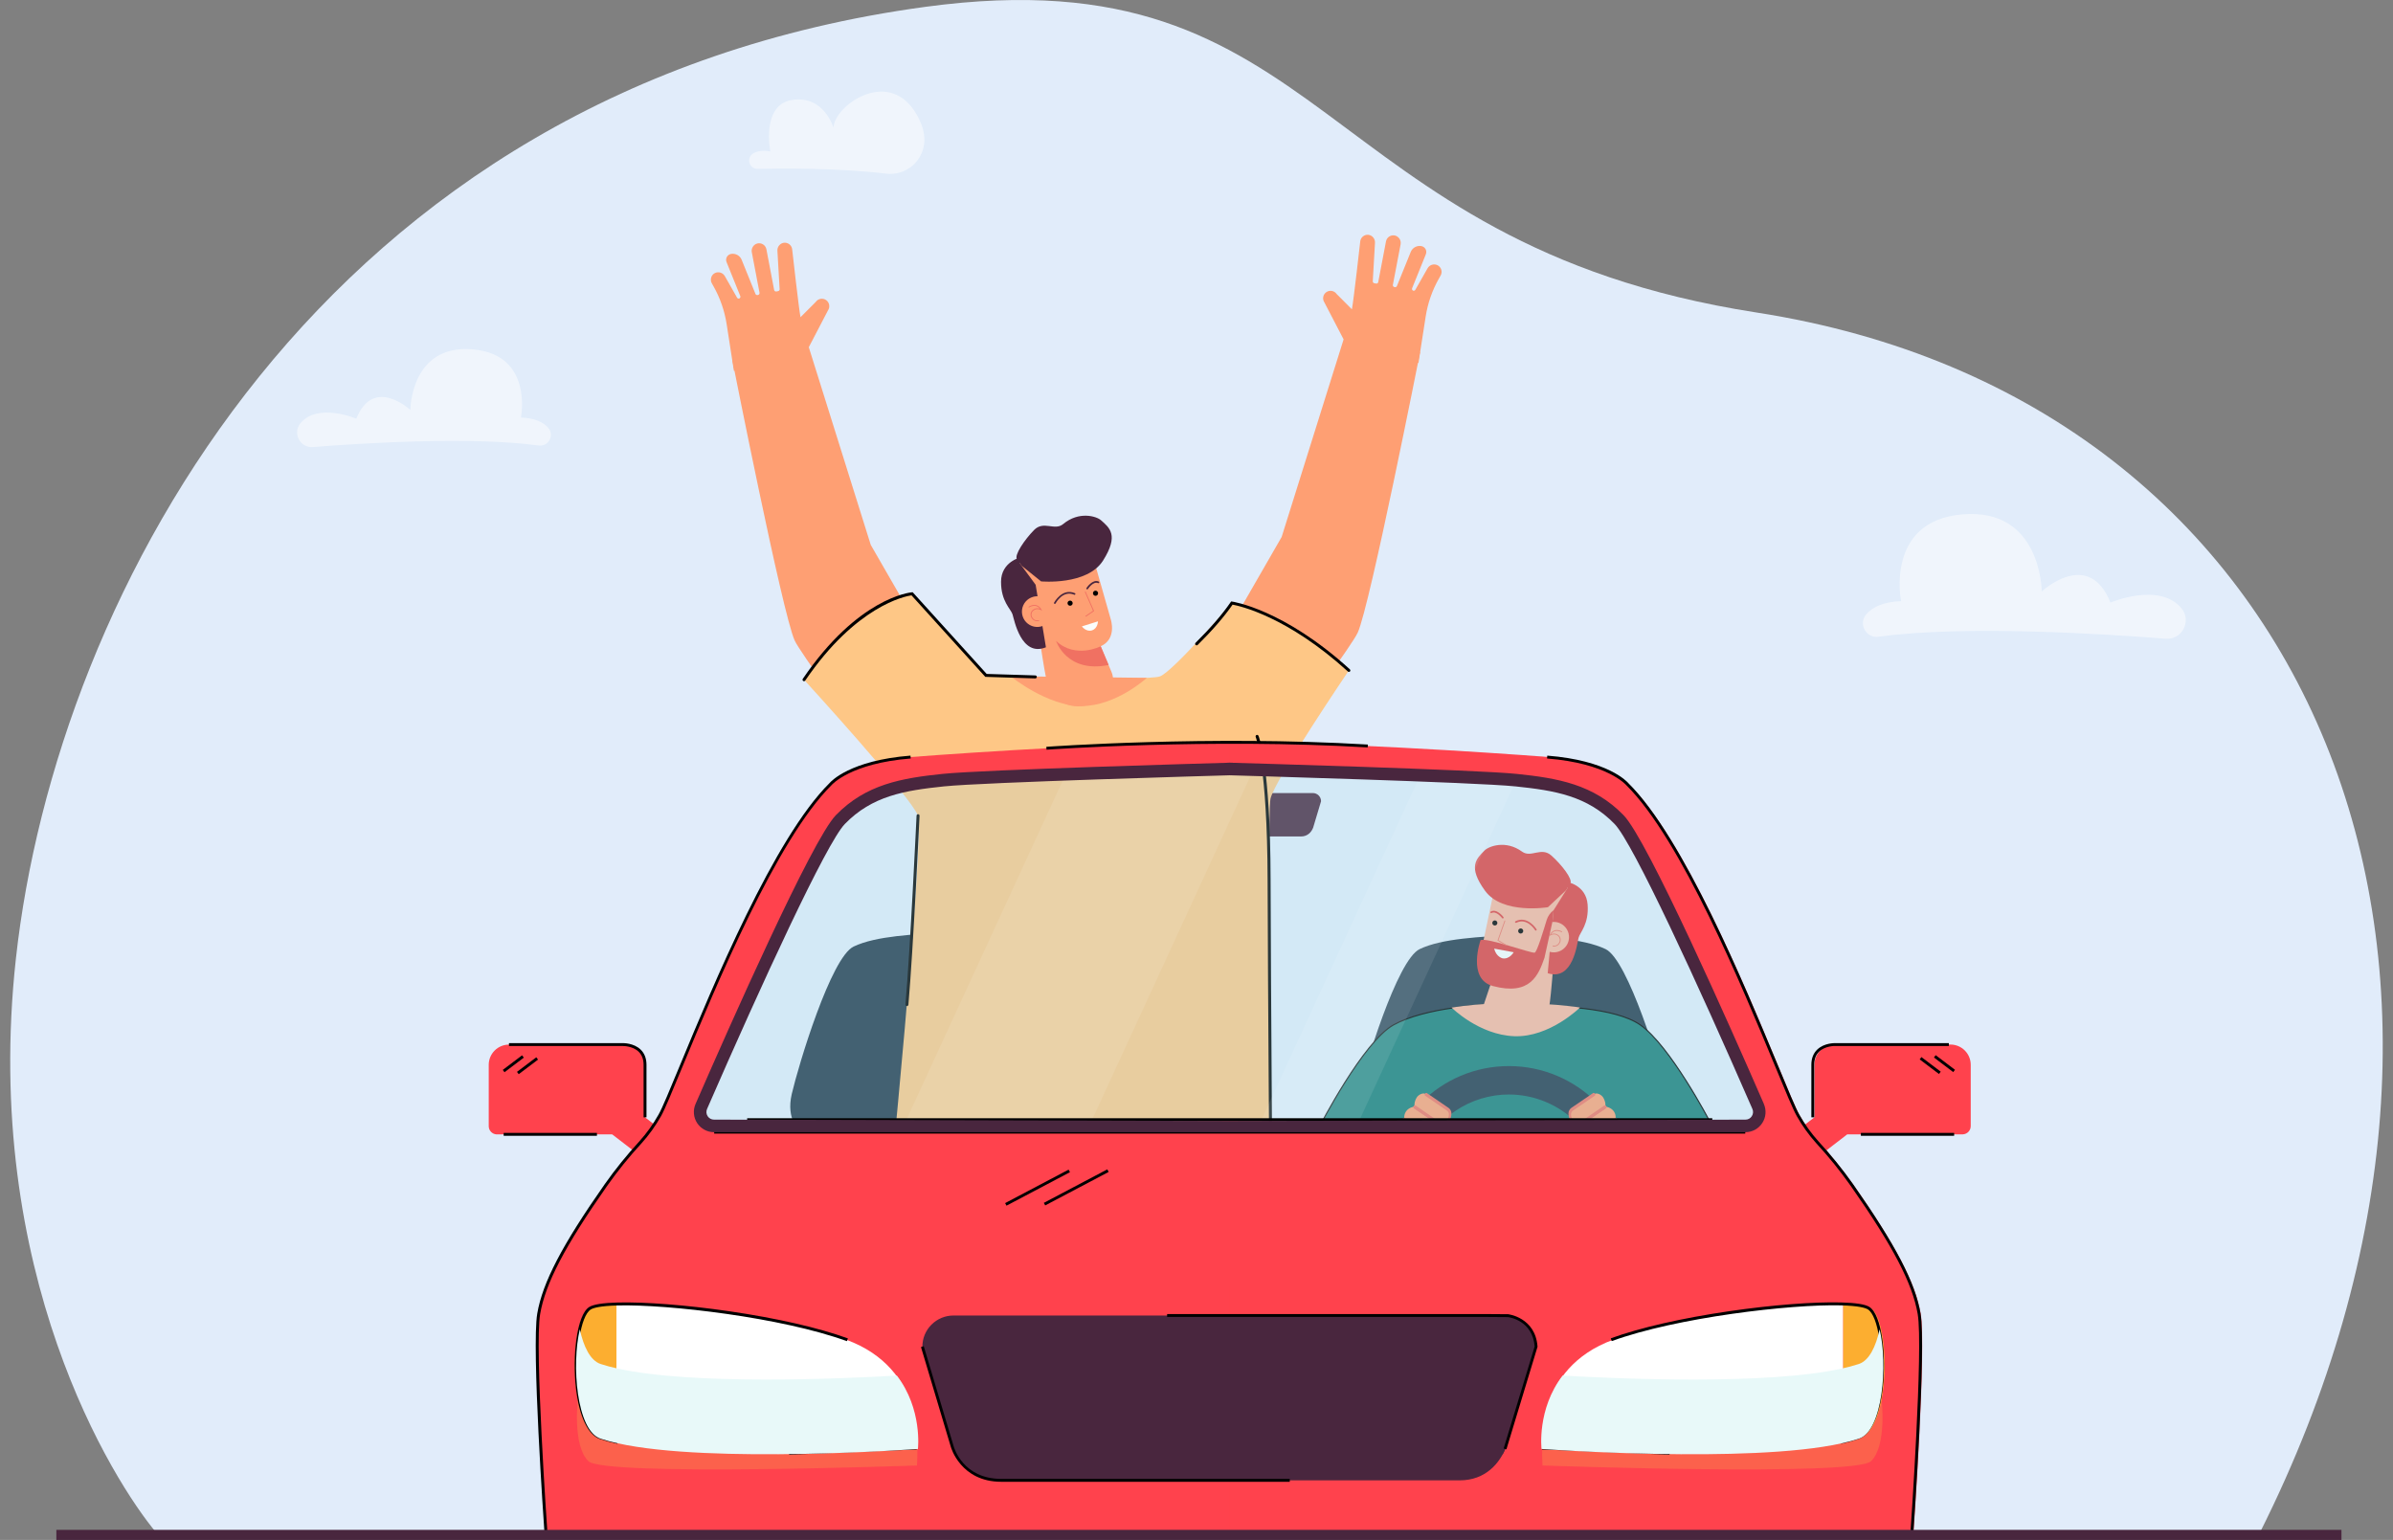 <svg width="202" height="130" viewBox="0 0 202 130" fill="none" xmlns="http://www.w3.org/2000/svg">
<rect x="0" y="0" width="202" height="130" fill="#808080" stroke="none"/>
<path d="M13.189 129.383H190.765C214.724 81.655 195.774 33.751 148.27 26.382C110.707 20.555 112.318 -4.058 78.11 0.578C27.118 7.489 4.735 50.132 1.343 80.914C-1.573 107.438 9.591 125.093 13.189 129.383Z" fill="#E1ECFA"/>
<path d="M110.821 66.949H105.416V64.392H105.004V66.949H99.599C99.508 66.949 99.418 66.967 99.334 67.002C99.25 67.037 99.174 67.088 99.11 67.152C99.045 67.216 98.995 67.292 98.96 67.376C98.925 67.46 98.907 67.55 98.907 67.641L99.574 69.875C99.714 70.234 100.033 70.616 100.605 70.616H109.815C110.388 70.616 110.706 70.234 110.845 69.875L111.514 67.641C111.513 67.457 111.44 67.281 111.311 67.152C111.181 67.022 111.005 66.949 110.821 66.949Z" fill="#49263E"/>
<path d="M139.82 95.904H115.549C115.258 95.701 114.111 94.746 114.616 92.565C115.197 90.076 117.931 81.036 119.837 80.123C121.743 79.21 125.002 79.093 127.684 78.927C130.363 79.093 133.623 79.21 135.53 80.123C137.437 81.035 140.17 90.076 140.751 92.565C141.259 94.746 140.111 95.701 139.82 95.904Z" fill="#223749"/>
<path d="M67.767 95.688H92.038C92.329 95.486 93.475 94.531 92.97 92.35C92.39 89.862 89.655 80.821 87.749 79.908C85.844 78.995 82.584 78.879 79.903 78.713C77.224 78.879 73.964 78.996 72.057 79.908C70.149 80.82 67.416 89.862 66.836 92.35C66.328 94.534 67.475 95.489 67.767 95.688Z" fill="#223749"/>
<path d="M111.335 95.204C111.335 95.204 115.036 87.96 117.632 86.522C120.229 85.085 125.311 84.698 127.41 84.812C129.509 84.925 135.918 84.757 138.459 86.522C141 88.288 144.314 94.651 144.314 94.651C144.314 94.651 132.661 102.89 130.725 102.337C128.789 101.784 111.335 95.204 111.335 95.204Z" fill="#187C77"/>
<path d="M111.376 95.222L111.293 95.18C111.33 95.107 115.03 87.907 117.61 86.479C120.216 85.036 125.281 84.647 127.412 84.759C127.743 84.776 128.185 84.787 128.696 84.799C131.365 84.863 136.334 84.983 138.484 86.481C141.006 88.237 144.322 94.562 144.355 94.626L144.272 94.67C144.239 94.606 140.932 88.3 138.432 86.558C136.303 85.075 131.352 84.956 128.693 84.893C128.181 84.88 127.739 84.869 127.407 84.852C125.284 84.74 120.244 85.127 117.654 86.563C115.1 87.977 111.413 95.153 111.376 95.222Z" fill="black"/>
<path d="M132.44 74.926L126.106 75.21L125.058 80.207C125.058 80.207 124.633 81.882 126.056 82.402L125.256 84.789C124.978 85.606 125.36 86.321 126.106 86.744C126.524 86.981 126.976 87.152 127.446 87.251C129.123 87.603 130.297 86.528 130.57 85.924C130.842 85.32 131.059 82.205 131.059 82.205L131.422 80.728L132.44 74.926Z" fill="#F9B59D"/>
<path d="M127.983 77.906C128.893 77.439 129.557 78.485 129.585 78.528C129.59 78.536 129.597 78.543 129.605 78.549C129.613 78.554 129.622 78.558 129.631 78.56C129.649 78.564 129.668 78.56 129.683 78.55C129.699 78.54 129.711 78.524 129.715 78.506C129.719 78.487 129.716 78.468 129.706 78.452C129.699 78.439 128.945 77.247 127.92 77.775C127.905 77.785 127.893 77.8 127.889 77.817C127.884 77.834 127.886 77.853 127.894 77.869C127.902 77.885 127.916 77.897 127.933 77.904C127.95 77.91 127.968 77.91 127.985 77.903L127.983 77.906Z" fill="#E23E3D"/>
<path d="M125.912 77.077C126.301 76.861 126.792 77.501 126.797 77.508C126.803 77.515 126.81 77.521 126.818 77.526C126.826 77.531 126.835 77.534 126.844 77.535C126.853 77.536 126.863 77.536 126.872 77.533C126.881 77.531 126.889 77.526 126.897 77.521C126.904 77.515 126.91 77.508 126.915 77.5C126.92 77.492 126.923 77.483 126.924 77.474C126.926 77.464 126.925 77.455 126.923 77.446C126.92 77.437 126.916 77.428 126.911 77.421C126.888 77.389 126.342 76.676 125.844 76.954C125.827 76.963 125.815 76.978 125.809 76.997C125.804 77.015 125.806 77.034 125.815 77.051C125.824 77.068 125.839 77.08 125.858 77.086C125.876 77.091 125.896 77.089 125.912 77.08V77.077Z" fill="#E23E3D"/>
<path d="M128.577 78.638C128.585 78.596 128.581 78.553 128.565 78.514C128.549 78.475 128.522 78.442 128.487 78.418C128.452 78.394 128.411 78.382 128.369 78.382C128.326 78.381 128.285 78.394 128.25 78.417C128.215 78.44 128.187 78.473 128.171 78.512C128.154 78.551 128.15 78.594 128.158 78.635C128.165 78.677 128.185 78.715 128.215 78.745C128.245 78.775 128.282 78.796 128.324 78.805C128.351 78.811 128.38 78.811 128.407 78.805C128.435 78.8 128.462 78.789 128.485 78.774C128.509 78.758 128.529 78.738 128.545 78.715C128.56 78.692 128.571 78.665 128.577 78.638V78.638Z" fill="black"/>
<path d="M126.393 77.959C126.401 77.917 126.397 77.874 126.381 77.835C126.365 77.796 126.338 77.763 126.303 77.739C126.268 77.716 126.227 77.703 126.185 77.703C126.143 77.703 126.101 77.715 126.066 77.738C126.031 77.761 126.003 77.794 125.987 77.833C125.97 77.872 125.966 77.915 125.974 77.956C125.981 77.998 126.001 78.036 126.031 78.066C126.06 78.096 126.098 78.117 126.139 78.126C126.167 78.132 126.195 78.132 126.223 78.127C126.251 78.121 126.277 78.111 126.301 78.095C126.324 78.079 126.345 78.059 126.361 78.036C126.376 78.013 126.387 77.986 126.393 77.959V77.959Z" fill="black"/>
<path d="M130.667 76.586L132.187 75.164C132.187 75.164 132.349 74.931 132.56 74.573C132.771 74.215 131.82 72.997 130.96 72.228C130.1 71.459 129.245 72.448 128.484 71.896C127.092 70.885 125.665 71.447 125.317 71.797C124.612 72.507 123.888 73.179 125.36 75.203C126.832 77.227 130.667 76.586 130.667 76.586Z" fill="#E23E3D"/>
<path d="M130.646 82.158C132.788 82.853 133.132 79.644 133.247 79.18C133.362 78.717 134.138 78.025 134.016 76.367C133.894 74.708 132.264 74.447 132.264 74.447L132.342 74.934L131.145 76.84L130.646 82.158Z" fill="#E23E3D"/>
<path d="M132.42 79.369C132.471 79.12 132.447 78.862 132.351 78.627C132.255 78.391 132.091 78.19 131.881 78.048C131.671 77.905 131.423 77.828 131.17 77.827C130.916 77.825 130.667 77.898 130.455 78.038C130.243 78.178 130.077 78.377 129.978 78.611C129.879 78.845 129.851 79.103 129.898 79.352C129.946 79.602 130.066 79.832 130.243 80.013C130.421 80.195 130.648 80.319 130.897 80.371C131.062 80.406 131.233 80.407 131.4 80.375C131.566 80.344 131.724 80.279 131.866 80.186C132.007 80.093 132.129 79.973 132.224 79.833C132.319 79.693 132.386 79.535 132.42 79.369V79.369Z" fill="#F9B59D"/>
<path d="M131.246 78.614C131.523 78.529 131.809 78.692 131.812 78.692C131.816 78.694 131.82 78.696 131.825 78.696C131.83 78.697 131.835 78.697 131.839 78.695C131.844 78.694 131.848 78.692 131.852 78.689C131.855 78.686 131.858 78.683 131.861 78.679C131.865 78.671 131.867 78.661 131.864 78.652C131.862 78.642 131.856 78.635 131.848 78.63C131.835 78.622 131.533 78.448 131.227 78.542C131.133 78.574 131.048 78.626 130.976 78.694C130.904 78.761 130.847 78.844 130.809 78.935L130.753 79.052L130.86 78.981C130.876 78.971 131.236 78.742 131.543 79.036C131.611 79.106 131.654 79.196 131.666 79.293C131.677 79.39 131.657 79.488 131.607 79.571C131.563 79.663 131.491 79.737 131.401 79.783C131.311 79.829 131.208 79.844 131.109 79.826H131.101C131.096 79.825 131.092 79.825 131.087 79.826C131.082 79.827 131.078 79.829 131.074 79.832C131.066 79.837 131.06 79.845 131.058 79.854C131.056 79.864 131.058 79.874 131.063 79.882C131.069 79.89 131.077 79.895 131.086 79.897H131.093C131.208 79.918 131.326 79.9 131.43 79.847C131.534 79.795 131.618 79.71 131.67 79.605C131.728 79.507 131.752 79.393 131.738 79.28C131.724 79.168 131.673 79.063 131.592 78.983C131.505 78.899 131.396 78.844 131.277 78.823C131.159 78.802 131.037 78.818 130.927 78.868C130.999 78.747 131.113 78.657 131.246 78.614V78.614Z" fill="#F07162"/>
<path d="M130.375 80.852L131.057 77.76L131.144 76.839C130.864 77.049 130.658 77.343 130.556 77.678C130.334 78.406 129.751 80.375 129.546 80.424C129.26 80.495 125.545 79.141 124.979 79.363C124.979 79.363 123.814 82.651 126.018 83.241C129.175 84.084 129.87 82.313 130.375 80.852Z" fill="#E23E3D"/>
<path d="M127.043 77.712C127.038 77.71 127.033 77.71 127.029 77.71C127.024 77.71 127.019 77.711 127.015 77.713C127.011 77.715 127.007 77.718 127.004 77.722C127.001 77.725 126.998 77.729 126.997 77.734L126.407 79.403L127.106 79.814C127.11 79.816 127.113 79.818 127.117 79.819C127.125 79.82 127.134 79.819 127.141 79.814C127.149 79.81 127.154 79.804 127.157 79.796C127.16 79.788 127.16 79.779 127.158 79.771C127.155 79.763 127.15 79.756 127.143 79.752L126.491 79.371L127.061 77.758C127.065 77.749 127.065 77.74 127.061 77.731C127.058 77.723 127.051 77.716 127.043 77.712Z" fill="#F07162"/>
<path d="M122.529 85.058C122.529 85.058 124.835 87.366 127.824 87.477C130.814 87.589 133.376 85.051 133.376 85.051C133.376 85.051 128 84.212 122.529 85.058Z" fill="#F9B59D"/>
<path d="M126.126 80.084C126.152 80.084 127.772 80.388 127.772 80.388C127.772 80.388 127.429 81.01 126.827 80.901C126.827 80.901 126.299 80.782 126.126 80.084Z" fill="#FBFDFC"/>
<path d="M127.37 110.957C121.597 110.957 116.9 106.256 116.9 100.477C116.9 94.698 121.597 89.998 127.37 89.998C133.144 89.998 137.841 94.698 137.841 100.477C137.841 106.255 133.143 110.957 127.37 110.957ZM127.37 92.398C125.774 92.398 124.214 92.872 122.886 93.76C121.559 94.647 120.525 95.909 119.914 97.385C119.303 98.862 119.143 100.486 119.454 102.053C119.766 103.62 120.535 105.06 121.663 106.189C122.792 107.319 124.23 108.089 125.796 108.4C127.361 108.712 128.984 108.552 130.459 107.941C131.934 107.329 133.194 106.294 134.081 104.965C134.968 103.637 135.441 102.075 135.441 100.477C135.439 98.335 134.588 96.281 133.075 94.767C131.562 93.252 129.51 92.4 127.37 92.398V92.398Z" fill="#223749"/>
<path d="M120.526 95.861C120.759 96.012 121.106 95.901 121.318 95.59C121.551 95.25 121.531 94.827 121.283 94.663L119.392 93.419C119.392 93.419 118.9 93.475 118.669 93.852C118.439 94.23 118.566 94.571 118.627 94.611L120.526 95.861Z" fill="#FE9F73"/>
<path d="M119.827 97.153C120.053 97.308 120.403 97.207 120.619 96.899C120.852 96.562 120.843 96.137 120.599 95.966L118.535 94.531C118.535 94.531 118.224 94.551 117.991 94.925C117.758 95.299 117.753 95.71 117.813 95.752L119.827 97.153Z" fill="#FE9F73"/>
<path d="M119.118 98.345C119.327 98.496 119.653 98.404 119.856 98.119C120.079 97.808 120.072 97.409 119.847 97.247L117.945 95.88C117.945 95.88 117.659 95.895 117.437 96.24C117.215 96.586 117.204 96.971 117.264 97.011L119.118 98.345Z" fill="#FE9F73"/>
<path d="M120.594 95.747L118.556 94.394C118.511 94.364 118.443 94.394 118.401 94.454C118.384 94.476 118.375 94.503 118.374 94.531C118.373 94.558 118.381 94.586 118.396 94.609C118.401 94.614 118.406 94.619 118.412 94.623L120.452 95.977C120.729 96.159 121.141 96.017 121.389 95.653C121.519 95.47 121.586 95.25 121.582 95.025C121.583 94.933 121.563 94.843 121.522 94.76C121.482 94.678 121.422 94.607 121.349 94.552L119.477 93.324C119.464 93.317 119.449 93.314 119.434 93.314C119.419 93.314 119.404 93.317 119.39 93.322C119.376 93.328 119.363 93.336 119.352 93.347C119.341 93.357 119.333 93.37 119.327 93.383C119.307 93.408 119.298 93.438 119.3 93.469C119.302 93.5 119.315 93.529 119.337 93.551L121.209 94.779C121.26 94.816 121.301 94.865 121.329 94.921C121.357 94.978 121.371 95.04 121.37 95.103C121.372 95.256 121.326 95.407 121.238 95.532C121.072 95.778 120.789 95.873 120.594 95.747Z" fill="#F07162"/>
<path d="M121.453 94.833C121.676 94.989 122.018 94.891 122.235 94.593C122.483 94.252 122.472 93.816 122.223 93.645L120.335 92.36C120.125 92.217 119.745 92.415 119.604 92.628C119.362 92.999 119.371 93.415 119.431 93.456L121.453 94.833Z" fill="#FE9F73"/>
<path d="M121.527 94.726L119.507 93.337C119.493 93.33 119.478 93.326 119.462 93.325C119.447 93.324 119.431 93.327 119.417 93.332C119.402 93.338 119.389 93.346 119.378 93.356C119.367 93.367 119.358 93.38 119.351 93.394C119.335 93.416 119.325 93.443 119.324 93.471C119.323 93.499 119.33 93.526 119.345 93.55C119.35 93.555 119.355 93.56 119.361 93.564L121.381 94.953C121.656 95.14 122.067 95.003 122.318 94.642C122.449 94.459 122.519 94.239 122.517 94.014C122.52 93.922 122.5 93.831 122.461 93.748C122.421 93.665 122.362 93.592 122.289 93.537L120.439 92.275C120.395 92.244 120.327 92.27 120.288 92.333C120.269 92.357 120.26 92.387 120.261 92.418C120.263 92.449 120.276 92.478 120.298 92.5L122.15 93.761C122.2 93.799 122.241 93.849 122.268 93.906C122.295 93.962 122.308 94.025 122.305 94.088C122.306 94.242 122.259 94.391 122.169 94.516C122.001 94.764 121.717 94.856 121.527 94.726Z" fill="#F07162"/>
<path d="M119.928 97.026L117.99 95.626C117.947 95.595 117.879 95.619 117.84 95.68C117.823 95.703 117.813 95.729 117.812 95.757C117.811 95.785 117.818 95.812 117.833 95.836C117.836 95.841 117.841 95.845 117.846 95.849L119.788 97.248C120.063 97.439 120.446 97.318 120.698 96.96C120.83 96.777 120.9 96.558 120.9 96.333C120.903 96.241 120.884 96.149 120.845 96.065C120.806 95.982 120.747 95.909 120.675 95.852L118.61 94.418C118.566 94.387 118.498 94.413 118.46 94.474C118.44 94.499 118.43 94.529 118.432 94.56C118.433 94.591 118.446 94.621 118.468 94.642L120.532 96.077C120.582 96.115 120.622 96.165 120.65 96.222C120.677 96.28 120.689 96.343 120.687 96.406C120.687 96.56 120.639 96.71 120.549 96.835C120.372 97.081 120.118 97.159 119.928 97.026Z" fill="#F07162"/>
<path d="M119.259 98.167L117.404 96.833C117.36 96.802 117.292 96.826 117.248 96.888C117.232 96.91 117.222 96.937 117.221 96.965C117.22 96.993 117.227 97.02 117.241 97.044C117.246 97.048 117.25 97.052 117.255 97.056L119.111 98.39C119.365 98.573 119.754 98.453 119.995 98.115C120.12 97.944 120.189 97.738 120.191 97.526C120.195 97.439 120.178 97.352 120.142 97.272C120.106 97.193 120.052 97.123 119.984 97.069L118.081 95.701C118.038 95.669 117.969 95.694 117.926 95.755C117.906 95.779 117.896 95.81 117.897 95.841C117.898 95.872 117.911 95.902 117.933 95.924L119.835 97.292C119.881 97.328 119.917 97.374 119.941 97.427C119.965 97.48 119.976 97.538 119.973 97.596C119.971 97.736 119.925 97.872 119.842 97.985C119.69 98.213 119.429 98.291 119.259 98.167Z" fill="#F07162"/>
<path d="M134.392 95.861C134.159 96.012 133.812 95.901 133.6 95.59C133.367 95.25 133.387 94.827 133.635 94.663L135.526 93.419C135.526 93.419 136.018 93.475 136.249 93.852C136.479 94.23 136.352 94.571 136.291 94.611L134.392 95.861Z" fill="#FE9F73"/>
<path d="M135.091 97.153C134.865 97.308 134.515 97.207 134.299 96.899C134.062 96.562 134.075 96.137 134.319 95.966L136.383 94.531C136.383 94.531 136.694 94.551 136.927 94.925C137.16 95.299 137.165 95.71 137.105 95.752L135.091 97.153Z" fill="#FE9F73"/>
<path d="M135.797 98.345C135.588 98.496 135.263 98.404 135.059 98.119C134.836 97.808 134.843 97.409 135.069 97.247L136.97 95.88C136.97 95.88 137.256 95.895 137.478 96.24C137.701 96.586 137.711 96.971 137.652 97.011L135.797 98.345Z" fill="#FE9F73"/>
<path d="M134.322 95.747L136.36 94.394C136.406 94.364 136.473 94.394 136.516 94.454C136.532 94.476 136.542 94.503 136.543 94.531C136.543 94.558 136.536 94.586 136.521 94.609C136.516 94.614 136.51 94.619 136.504 94.623L134.465 95.977C134.188 96.159 133.775 96.017 133.527 95.653C133.398 95.47 133.33 95.25 133.335 95.025C133.333 94.933 133.353 94.843 133.394 94.76C133.435 94.678 133.494 94.607 133.568 94.552L135.439 93.324C135.453 93.317 135.468 93.314 135.483 93.314C135.498 93.314 135.513 93.317 135.527 93.322C135.541 93.328 135.554 93.336 135.565 93.347C135.575 93.357 135.584 93.37 135.59 93.383C135.609 93.408 135.619 93.438 135.617 93.469C135.615 93.5 135.601 93.529 135.579 93.551L133.707 94.779C133.656 94.816 133.615 94.865 133.587 94.921C133.559 94.978 133.545 95.04 133.547 95.103C133.544 95.256 133.59 95.407 133.679 95.532C133.846 95.778 134.129 95.873 134.322 95.747Z" fill="#F07162"/>
<path d="M133.465 94.833C133.242 94.989 132.9 94.891 132.683 94.593C132.435 94.252 132.45 93.816 132.695 93.645L134.583 92.36C134.793 92.217 135.173 92.415 135.314 92.628C135.556 92.999 135.547 93.415 135.487 93.456L133.465 94.833Z" fill="#FE9F73"/>
<path d="M133.391 94.726L135.411 93.337C135.425 93.33 135.44 93.326 135.456 93.325C135.471 93.324 135.487 93.327 135.501 93.332C135.516 93.338 135.529 93.346 135.54 93.356C135.551 93.367 135.56 93.38 135.566 93.394C135.583 93.416 135.593 93.443 135.594 93.471C135.595 93.499 135.588 93.526 135.573 93.55C135.568 93.555 135.563 93.56 135.557 93.564L133.537 94.953C133.262 95.14 132.851 95.003 132.6 94.642C132.468 94.459 132.399 94.239 132.401 94.014C132.398 93.922 132.418 93.831 132.457 93.748C132.497 93.665 132.556 93.592 132.629 93.537L134.481 92.275C134.525 92.245 134.593 92.271 134.632 92.334C134.651 92.358 134.661 92.388 134.659 92.419C134.657 92.45 134.644 92.479 134.623 92.501L132.77 93.762C132.72 93.8 132.68 93.849 132.653 93.906C132.625 93.963 132.613 94.026 132.615 94.089C132.614 94.242 132.662 94.392 132.751 94.517C132.917 94.764 133.201 94.855 133.391 94.726Z" fill="#F07162"/>
<path d="M134.99 97.026L136.928 95.626C136.971 95.595 137.039 95.619 137.078 95.68C137.095 95.703 137.105 95.729 137.106 95.757C137.107 95.785 137.1 95.812 137.085 95.836C137.081 95.841 137.077 95.845 137.072 95.849L135.134 97.248C134.859 97.439 134.476 97.318 134.224 96.96C134.092 96.777 134.021 96.558 134.022 96.333C134.019 96.241 134.038 96.149 134.077 96.065C134.116 95.982 134.174 95.909 134.247 95.852L136.312 94.418C136.356 94.387 136.423 94.413 136.462 94.474C136.482 94.499 136.492 94.529 136.49 94.56C136.489 94.591 136.476 94.621 136.454 94.642L134.39 96.077C134.34 96.115 134.299 96.165 134.272 96.222C134.245 96.28 134.232 96.343 134.235 96.406C134.235 96.56 134.283 96.71 134.373 96.835C134.546 97.081 134.8 97.159 134.99 97.026Z" fill="#F07162"/>
<path d="M135.659 98.167L137.514 96.833C137.558 96.802 137.626 96.826 137.67 96.888C137.686 96.91 137.696 96.937 137.697 96.965C137.698 96.993 137.691 97.02 137.677 97.044C137.672 97.048 137.668 97.052 137.663 97.056L135.807 98.39C135.553 98.573 135.164 98.453 134.923 98.115C134.798 97.944 134.729 97.738 134.727 97.526C134.723 97.439 134.74 97.352 134.776 97.272C134.812 97.193 134.866 97.123 134.934 97.069L136.837 95.701C136.88 95.669 136.949 95.694 136.992 95.755C137.012 95.779 137.022 95.81 137.021 95.841C137.019 95.872 137.007 95.902 136.985 95.924L135.083 97.292C135.037 97.328 135.001 97.374 134.977 97.427C134.953 97.48 134.942 97.538 134.945 97.596C134.947 97.736 134.993 97.872 135.076 97.985C135.228 98.213 135.487 98.291 135.659 98.167Z" fill="#F07162"/>
<path d="M109.47 60.773C109.47 60.773 114.152 54.415 114.61 53.408C115.647 51.133 119.875 29.721 119.875 29.721L113.418 28.648L108.188 45.331L102.338 55.494L109.47 60.773Z" fill="#FE9F73"/>
<path d="M121.332 22.382C121.184 22.315 121.017 22.305 120.863 22.356C120.709 22.407 120.58 22.514 120.502 22.656L119.473 24.466C119.457 24.494 119.433 24.517 119.405 24.53C119.376 24.544 119.343 24.549 119.312 24.544C119.29 24.539 119.269 24.53 119.252 24.517C119.234 24.503 119.219 24.486 119.208 24.466C119.197 24.447 119.191 24.425 119.19 24.403C119.188 24.38 119.191 24.358 119.199 24.337L120.351 21.485C120.384 21.413 120.4 21.335 120.397 21.256C120.395 21.177 120.374 21.1 120.336 21.031C120.298 20.961 120.245 20.902 120.18 20.857C120.115 20.812 120.041 20.783 119.963 20.772V20.772C119.786 20.744 119.605 20.776 119.448 20.861C119.291 20.947 119.167 21.082 119.094 21.245L117.918 24.147C117.904 24.18 117.88 24.206 117.85 24.223C117.819 24.24 117.783 24.246 117.749 24.24L117.698 24.231C117.659 24.223 117.624 24.199 117.601 24.166C117.578 24.133 117.569 24.092 117.576 24.052L118.227 20.634C118.259 20.475 118.23 20.31 118.146 20.171C118.061 20.033 117.928 19.931 117.772 19.887C117.689 19.865 117.602 19.86 117.517 19.874C117.432 19.887 117.35 19.917 117.277 19.963C117.204 20.009 117.142 20.07 117.093 20.141C117.045 20.212 117.011 20.293 116.995 20.378L116.341 23.817C116.333 23.856 116.31 23.891 116.276 23.913C116.243 23.936 116.203 23.945 116.163 23.938L116.002 23.908C115.967 23.901 115.935 23.881 115.913 23.852C115.89 23.824 115.878 23.789 115.879 23.752L116.066 20.505C116.078 20.344 116.028 20.184 115.927 20.058C115.827 19.932 115.682 19.848 115.522 19.824C115.437 19.813 115.35 19.82 115.268 19.844C115.185 19.869 115.109 19.909 115.043 19.964C114.977 20.019 114.923 20.087 114.884 20.164C114.845 20.241 114.823 20.325 114.818 20.411C114.818 20.411 114.266 25.347 114.118 26.112L112.835 24.826C112.741 24.689 112.597 24.594 112.433 24.562C112.27 24.531 112.1 24.566 111.963 24.66V24.66C111.894 24.706 111.836 24.766 111.791 24.835C111.746 24.904 111.714 24.981 111.699 25.062C111.684 25.143 111.684 25.227 111.701 25.307C111.718 25.388 111.751 25.465 111.797 25.533L113.664 29.124C113.791 29.312 114.235 29.397 114.609 29.381C118.182 30.35 118.745 30.469 119.736 30.642L120.345 26.725C120.52 25.595 120.9 24.506 121.465 23.511L121.607 23.262C121.65 23.187 121.677 23.104 121.686 23.017C121.695 22.931 121.687 22.844 121.661 22.762C121.635 22.679 121.593 22.603 121.536 22.538C121.479 22.472 121.41 22.419 121.332 22.382V22.382Z" fill="#FE9F73"/>
<path d="M72.221 61.437C72.221 61.437 67.539 55.08 67.081 54.072C66.043 51.797 61.816 30.385 61.816 30.385L68.273 29.311L73.502 45.998L79.355 56.16L72.221 61.437Z" fill="#FE9F73"/>
<path d="M60.359 23.045C60.506 22.977 60.674 22.968 60.828 23.019C60.981 23.069 61.111 23.177 61.189 23.318L62.218 25.129C62.234 25.157 62.258 25.179 62.286 25.193C62.315 25.207 62.347 25.212 62.379 25.206C62.401 25.202 62.421 25.192 62.439 25.179C62.457 25.166 62.472 25.148 62.483 25.129C62.493 25.109 62.5 25.087 62.501 25.065C62.503 25.043 62.499 25.02 62.492 25L61.34 22.147C61.306 22.076 61.291 21.997 61.293 21.918C61.296 21.839 61.317 21.762 61.355 21.693C61.393 21.623 61.446 21.564 61.511 21.519C61.575 21.474 61.65 21.445 61.728 21.433V21.433C61.905 21.406 62.085 21.438 62.242 21.524C62.399 21.609 62.524 21.744 62.596 21.908L63.772 24.816C63.786 24.848 63.81 24.875 63.84 24.892C63.871 24.909 63.907 24.915 63.941 24.909L63.993 24.899C64.032 24.891 64.067 24.868 64.089 24.834C64.112 24.801 64.121 24.76 64.114 24.72L63.464 21.303C63.431 21.144 63.46 20.979 63.544 20.84C63.629 20.701 63.762 20.6 63.918 20.555C64.001 20.534 64.088 20.529 64.173 20.542C64.258 20.555 64.34 20.586 64.413 20.632C64.486 20.678 64.548 20.738 64.597 20.81C64.645 20.881 64.679 20.962 64.695 21.046L65.349 24.486C65.357 24.525 65.38 24.559 65.414 24.582C65.447 24.605 65.487 24.614 65.527 24.607L65.688 24.577C65.723 24.569 65.755 24.549 65.778 24.521C65.8 24.493 65.812 24.457 65.811 24.421L65.624 21.174C65.612 21.012 65.662 20.853 65.763 20.727C65.864 20.6 66.008 20.517 66.168 20.492C66.253 20.482 66.34 20.489 66.422 20.513C66.505 20.537 66.581 20.578 66.647 20.633C66.713 20.688 66.767 20.756 66.806 20.833C66.845 20.91 66.868 20.994 66.873 21.08C66.873 21.08 67.424 26.016 67.572 26.78L68.855 25.495C68.949 25.357 69.093 25.262 69.257 25.231C69.42 25.2 69.59 25.235 69.728 25.328C69.796 25.375 69.854 25.434 69.899 25.503C69.944 25.573 69.976 25.65 69.991 25.731C70.006 25.812 70.006 25.895 69.989 25.976C69.972 26.057 69.939 26.134 69.893 26.202L68.023 29.79C67.896 29.977 67.452 30.063 67.078 30.046C63.505 31.015 62.942 31.135 61.951 31.308L61.343 27.391C61.17 26.259 60.794 25.168 60.231 24.171L60.09 23.921C60.047 23.846 60.02 23.764 60.011 23.678C60.001 23.593 60.009 23.506 60.035 23.424C60.06 23.342 60.102 23.266 60.157 23.201C60.213 23.136 60.282 23.082 60.359 23.045Z" fill="#FE9F73"/>
<path d="M83.227 57.016C83.227 57.016 96.793 57.51 97.91 57.103C99.026 56.696 103.984 50.908 103.984 50.908C103.984 50.908 107.325 50.908 113.864 56.597C113.864 56.597 107.548 65.917 107.243 67.442C106.938 68.967 107.304 103.679 107.304 103.679C107.304 103.679 90.377 109.386 74.805 103.528C74.805 103.528 78.098 70.484 77.489 68.857C76.879 67.231 67.865 57.38 67.865 57.38C67.865 57.38 72.038 51.304 76.987 50.125L83.227 57.016Z" fill="#FEC786"/>
<path d="M92.367 47.377L93.765 52.293C93.765 52.293 94.309 53.936 92.91 54.558L93.813 56.698C93.978 57.082 94.005 57.512 93.888 57.914C93.77 58.316 93.517 58.664 93.171 58.899C92.767 59.166 92.325 59.37 91.859 59.503C90.199 59.977 88.944 58.987 88.629 58.404C88.314 57.821 87.879 54.724 87.879 54.724L87.413 53.275L85.984 47.554L92.367 47.377Z" fill="#FE9F73"/>
<path d="M89.059 50.98C89.041 50.984 89.022 50.983 89.006 50.974C88.989 50.965 88.976 50.95 88.971 50.932C88.965 50.914 88.967 50.894 88.975 50.877C88.983 50.864 89.656 49.618 90.726 50.072C90.735 50.075 90.744 50.08 90.752 50.086C90.76 50.093 90.766 50.101 90.77 50.11C90.774 50.12 90.776 50.13 90.776 50.14C90.777 50.15 90.775 50.16 90.771 50.169C90.767 50.178 90.761 50.187 90.753 50.194C90.746 50.201 90.737 50.206 90.728 50.209C90.718 50.212 90.708 50.214 90.698 50.213C90.688 50.212 90.678 50.209 90.669 50.204C89.722 49.803 89.128 50.897 89.103 50.944C89.098 50.953 89.092 50.96 89.085 50.966C89.077 50.972 89.069 50.977 89.059 50.98V50.98Z" fill="#49263E"/>
<path d="M91.792 49.751C91.782 49.753 91.772 49.754 91.762 49.752C91.752 49.751 91.742 49.747 91.733 49.741C91.725 49.736 91.719 49.729 91.713 49.722C91.708 49.714 91.704 49.705 91.702 49.696C91.7 49.687 91.7 49.677 91.702 49.668C91.704 49.658 91.707 49.65 91.712 49.642C91.733 49.61 92.232 48.856 92.751 49.097C92.768 49.105 92.782 49.12 92.788 49.138C92.795 49.156 92.794 49.175 92.787 49.193C92.778 49.21 92.764 49.223 92.746 49.23C92.728 49.237 92.709 49.236 92.691 49.228C92.284 49.041 91.837 49.715 91.837 49.722C91.826 49.737 91.81 49.747 91.792 49.751V49.751Z" fill="#49263E"/>
<path d="M90.538 50.86C90.549 50.901 90.549 50.945 90.536 50.986C90.523 51.026 90.498 51.062 90.464 51.089C90.431 51.115 90.39 51.131 90.348 51.135C90.305 51.138 90.263 51.129 90.225 51.108C90.188 51.088 90.158 51.056 90.138 51.018C90.118 50.98 90.111 50.937 90.115 50.895C90.12 50.852 90.138 50.812 90.165 50.78C90.193 50.747 90.23 50.723 90.27 50.712C90.298 50.704 90.326 50.701 90.355 50.705C90.383 50.708 90.41 50.717 90.435 50.73C90.46 50.744 90.482 50.763 90.499 50.785C90.517 50.807 90.53 50.833 90.538 50.86V50.86Z" fill="black"/>
<path d="M92.684 50.023C92.696 50.064 92.695 50.108 92.682 50.148C92.669 50.189 92.644 50.225 92.611 50.252C92.577 50.278 92.537 50.294 92.494 50.298C92.452 50.301 92.409 50.292 92.372 50.271C92.334 50.25 92.304 50.219 92.284 50.181C92.265 50.143 92.257 50.1 92.262 50.057C92.267 50.015 92.284 49.974 92.312 49.942C92.34 49.909 92.377 49.886 92.418 49.874C92.445 49.866 92.474 49.864 92.502 49.867C92.53 49.87 92.557 49.879 92.582 49.893C92.607 49.907 92.628 49.925 92.646 49.948C92.664 49.97 92.677 49.995 92.684 50.023V50.023Z" fill="black"/>
<path d="M86.256 47.771L87.882 49.081C87.882 49.081 91.779 49.443 93.118 47.314C94.456 45.185 93.681 44.567 92.924 43.908C92.55 43.584 91.078 43.131 89.748 44.238C89.024 44.844 88.095 43.917 87.284 44.748C86.473 45.578 85.605 46.864 85.841 47.207C86.077 47.55 86.256 47.771 86.256 47.771Z" fill="#49263E"/>
<path d="M86.127 47.058C86.127 47.058 84.508 47.437 84.501 49.103C84.494 50.77 85.323 51.404 85.469 51.859C85.615 52.313 86.186 55.494 88.29 54.644L87.422 49.368L86.085 47.554L86.127 47.058Z" fill="#49263E"/>
<path d="M88.803 51.278C88.873 51.524 88.868 51.786 88.79 52.03C88.712 52.273 88.563 52.489 88.362 52.648C88.161 52.807 87.918 52.903 87.663 52.923C87.408 52.944 87.153 52.889 86.929 52.764C86.705 52.64 86.523 52.452 86.407 52.224C86.29 51.996 86.243 51.738 86.272 51.484C86.302 51.23 86.406 50.989 86.571 50.794C86.737 50.599 86.957 50.457 87.203 50.387C87.366 50.34 87.537 50.326 87.706 50.345C87.875 50.365 88.039 50.417 88.187 50.5C88.336 50.583 88.467 50.694 88.573 50.828C88.678 50.961 88.757 51.114 88.803 51.278Z" fill="#FE9F73"/>
<path d="M87.683 52.423C87.57 52.452 87.45 52.444 87.342 52.399C87.234 52.354 87.144 52.275 87.085 52.173C87.02 52.081 86.989 51.969 86.995 51.857C87.001 51.744 87.044 51.636 87.119 51.551C87.2 51.461 87.306 51.398 87.424 51.368C87.541 51.339 87.665 51.346 87.779 51.387C87.698 51.271 87.577 51.188 87.44 51.154C87.156 51.089 86.88 51.274 86.877 51.276C86.869 51.282 86.859 51.283 86.85 51.282C86.841 51.28 86.832 51.274 86.827 51.266C86.822 51.258 86.82 51.249 86.822 51.239C86.823 51.23 86.829 51.222 86.837 51.216C86.849 51.208 87.141 51.012 87.458 51.083C87.554 51.108 87.644 51.154 87.721 51.217C87.798 51.279 87.861 51.358 87.906 51.447L87.97 51.558L87.857 51.496C87.841 51.488 87.463 51.284 87.175 51.601C87.111 51.675 87.074 51.769 87.069 51.866C87.064 51.964 87.092 52.06 87.148 52.14C87.199 52.228 87.277 52.297 87.371 52.336C87.464 52.376 87.568 52.384 87.666 52.359H87.673C87.678 52.357 87.683 52.357 87.687 52.358C87.692 52.358 87.697 52.359 87.701 52.362C87.705 52.364 87.709 52.367 87.711 52.371C87.714 52.375 87.716 52.379 87.718 52.383C87.719 52.388 87.72 52.393 87.719 52.397C87.719 52.402 87.717 52.407 87.715 52.411C87.713 52.415 87.71 52.419 87.706 52.422C87.702 52.424 87.698 52.427 87.694 52.428L87.683 52.423Z" fill="#F07162"/>
<path d="M89.147 54.108C89.147 54.108 90.037 56.861 93.583 56.136L92.917 54.558C92.917 54.558 90.796 55.653 89.147 54.108Z" fill="#F07162"/>
<path d="M91.669 52.052C91.662 52.054 91.654 52.054 91.647 52.052C91.64 52.049 91.633 52.045 91.629 52.038C91.624 52.03 91.622 52.02 91.624 52.011C91.626 52.002 91.631 51.993 91.639 51.988L92.267 51.561L91.583 49.99C91.58 49.986 91.579 49.981 91.579 49.976C91.578 49.971 91.579 49.966 91.581 49.962C91.582 49.957 91.585 49.953 91.588 49.949C91.591 49.946 91.595 49.943 91.6 49.941C91.604 49.939 91.609 49.938 91.614 49.938C91.619 49.938 91.624 49.939 91.628 49.941C91.633 49.942 91.637 49.945 91.64 49.949C91.644 49.952 91.646 49.957 91.648 49.961L92.356 51.587L91.679 52.048C91.676 52.05 91.673 52.051 91.669 52.052Z" fill="#F07162"/>
<path d="M91.324 52.88C91.344 52.87 92.683 52.453 92.683 52.453C92.683 52.453 92.673 53.06 92.176 53.216C91.679 53.371 91.324 52.88 91.324 52.88Z" fill="#FBFDFC"/>
<path d="M85.305 57.085C85.305 57.085 88.386 59.613 91.306 59.607C94.226 59.601 96.81 57.224 96.81 57.224L85.305 57.085Z" fill="#FE9F73"/>
<path d="M113.867 56.723C113.836 56.723 113.806 56.712 113.784 56.691C108.649 52.025 104.635 51.152 104.045 51.045C103.31 52.097 102.321 53.239 101.106 54.438C101.094 54.451 101.08 54.462 101.065 54.469C101.049 54.476 101.032 54.48 101.015 54.481C100.997 54.481 100.98 54.478 100.964 54.472C100.948 54.465 100.934 54.456 100.921 54.443C100.909 54.431 100.9 54.416 100.894 54.4C100.887 54.384 100.885 54.367 100.885 54.349C100.886 54.332 100.89 54.315 100.898 54.3C100.905 54.284 100.916 54.27 100.929 54.259C102.16 53.046 103.154 51.894 103.881 50.838L103.925 50.774L104.003 50.784C104.045 50.79 108.353 51.415 113.947 56.506C113.966 56.523 113.979 56.545 113.985 56.57C113.991 56.594 113.989 56.62 113.98 56.644C113.971 56.668 113.955 56.688 113.933 56.703C113.912 56.717 113.887 56.724 113.862 56.724L113.867 56.723Z" fill="black"/>
<path d="M90.344 106.279C89.433 106.279 88.494 106.259 87.527 106.218C87.51 106.217 87.494 106.214 87.479 106.207C87.464 106.2 87.451 106.19 87.439 106.178C87.428 106.166 87.42 106.151 87.414 106.136C87.409 106.12 87.406 106.104 87.407 106.087C87.407 106.071 87.411 106.055 87.418 106.039C87.424 106.024 87.434 106.011 87.447 105.999C87.459 105.988 87.473 105.98 87.489 105.974C87.504 105.969 87.521 105.967 87.537 105.968C98.782 106.447 106.322 103.898 107.182 103.591C107.171 102.139 107.026 83.54 107.001 74.231C106.978 64.644 106.008 62.24 105.998 62.217C105.985 62.186 105.985 62.151 105.998 62.12C106.01 62.088 106.035 62.064 106.066 62.05C106.097 62.037 106.131 62.037 106.162 62.05C106.194 62.062 106.218 62.087 106.232 62.118C106.272 62.213 107.231 64.561 107.255 74.23C107.279 83.872 107.434 103.481 107.436 103.678V103.765L107.358 103.797C107.282 103.823 100.691 106.279 90.344 106.279Z" fill="black"/>
<path d="M76.554 84.932H76.545C76.512 84.929 76.482 84.913 76.46 84.887C76.439 84.862 76.428 84.829 76.431 84.795C76.837 80.218 77.363 68.965 77.37 68.854C77.37 68.838 77.374 68.821 77.381 68.806C77.388 68.791 77.397 68.777 77.41 68.766C77.422 68.755 77.436 68.746 77.452 68.741C77.468 68.736 77.484 68.733 77.501 68.734C77.534 68.736 77.565 68.751 77.588 68.776C77.61 68.8 77.622 68.833 77.621 68.866C77.615 68.979 77.087 80.238 76.681 84.821C76.678 84.852 76.663 84.881 76.639 84.901C76.616 84.922 76.585 84.933 76.554 84.932V84.932Z" fill="black"/>
<path d="M82.012 101.909C81.995 101.909 81.977 101.906 81.961 101.899C81.945 101.891 81.931 101.881 81.919 101.868L79.262 98.964C79.25 98.953 79.24 98.938 79.233 98.922C79.227 98.906 79.224 98.889 79.224 98.872C79.224 98.855 79.228 98.838 79.235 98.823C79.242 98.807 79.252 98.793 79.264 98.781C79.277 98.769 79.292 98.76 79.308 98.755C79.324 98.749 79.341 98.747 79.359 98.748C79.376 98.749 79.392 98.754 79.407 98.762C79.423 98.77 79.436 98.781 79.447 98.794L82.105 101.699C82.116 101.711 82.124 101.725 82.13 101.74C82.136 101.756 82.138 101.772 82.138 101.789C82.137 101.805 82.133 101.821 82.126 101.836C82.119 101.851 82.109 101.865 82.097 101.876C82.074 101.897 82.044 101.909 82.012 101.909Z" fill="black"/>
<path d="M82.012 103.394C81.995 103.394 81.978 103.391 81.962 103.384C81.946 103.377 81.932 103.367 81.92 103.354L79.912 101.195C79.891 101.17 79.881 101.138 79.883 101.106C79.886 101.074 79.9 101.044 79.923 101.022C79.947 101.001 79.978 100.989 80.01 100.989C80.042 100.989 80.073 101.001 80.096 101.024L82.104 103.183C82.121 103.201 82.132 103.223 82.136 103.247C82.14 103.271 82.137 103.296 82.127 103.319C82.117 103.341 82.101 103.36 82.081 103.374C82.061 103.387 82.037 103.394 82.012 103.394V103.394Z" fill="black"/>
<path d="M67.868 57.507C67.846 57.507 67.823 57.501 67.803 57.489C67.784 57.478 67.768 57.461 67.757 57.44C67.746 57.42 67.742 57.397 67.743 57.374C67.744 57.351 67.752 57.329 67.765 57.31C72.422 50.468 76.796 50.018 76.98 50.001L77.042 49.996L83.287 56.893L87.398 57.02C87.431 57.022 87.462 57.036 87.485 57.06C87.508 57.085 87.52 57.117 87.52 57.15C87.519 57.167 87.516 57.183 87.509 57.198C87.502 57.214 87.493 57.227 87.48 57.239C87.468 57.25 87.454 57.259 87.439 57.264C87.423 57.27 87.406 57.273 87.39 57.272L83.173 57.14L83.137 57.101L76.942 50.258C76.398 50.336 72.264 51.145 67.972 57.45C67.961 57.468 67.946 57.482 67.928 57.492C67.909 57.502 67.889 57.507 67.868 57.507V57.507Z" fill="black"/>
<g opacity="0.5">
<path opacity="0.5" d="M149.15 93.2C146.261 86.564 139.323 70.904 137.309 68.826C134.764 66.201 131.721 65.692 128.297 65.335L128.234 65.329C126.98 65.204 123.796 65.056 120.135 64.915C115.079 64.72 109.111 64.538 106.052 64.448L104.07 64.392H104.047C103.397 64.41 96.53 64.603 90.197 64.833C85.589 65 81.263 65.185 79.82 65.336C76.394 65.693 73.352 66.202 70.808 68.827C68.794 70.905 61.856 86.564 58.967 93.201C58.854 93.459 58.807 93.742 58.831 94.023C58.854 94.304 58.947 94.575 59.102 94.811C59.256 95.047 59.466 95.241 59.714 95.376C59.962 95.51 60.239 95.581 60.521 95.581H147.593C147.875 95.581 148.152 95.511 148.401 95.377C148.649 95.243 148.86 95.049 149.015 94.813C149.169 94.576 149.263 94.305 149.286 94.024C149.31 93.742 149.263 93.46 149.15 93.201V93.2Z" fill="#A6E0ED"/>
</g>
<g opacity="0.3">
<path opacity="0.3" d="M106.051 64.444L91.705 95.577H76.028L90.197 64.829C96.53 64.596 103.397 64.406 104.047 64.388H104.069L106.051 64.444Z" fill="white"/>
</g>
<g opacity="0.3">
<path opacity="0.3" d="M128.233 65.325L114.293 95.575H106.002L120.134 64.909C123.794 65.05 126.978 65.201 128.233 65.325Z" fill="white"/>
</g>
<path d="M70.933 69.192C73.323 66.728 76.146 66.221 79.622 65.859C83.098 65.496 103.831 64.917 103.831 64.917V62.688C95.849 62.611 82.083 63.503 76.873 63.911C71.663 64.318 70.114 66.194 70.114 66.194C64.006 72.228 57.001 91.876 55.698 94.159C55.237 94.979 54.687 95.745 54.057 96.443C53.012 97.577 52.041 98.778 51.152 100.038C47.412 105.375 45.893 108.448 45.47 110.913C44.981 113.766 46.081 129.379 46.081 129.379H103.83V94.63L60.281 95.047C60.085 95.05 59.892 95.004 59.719 94.912C59.546 94.821 59.399 94.688 59.291 94.525C59.183 94.362 59.118 94.174 59.102 93.979C59.085 93.784 59.118 93.588 59.197 93.409C61.541 88.028 68.932 71.257 70.933 69.192Z" fill="#FF424D"/>
<g style="mix-blend-mode:multiply" opacity="0.5">
<g style="mix-blend-mode:multiply" opacity="0.5">
<path d="M48.775 118.144C48.775 118.144 48.317 122.046 49.67 123.354C51.023 124.662 77.405 123.716 77.405 123.716C77.405 123.716 77.482 122.388 77.405 121.397C77.327 120.406 48.775 118.144 48.775 118.144Z" fill="#F4BD45"/>
</g>
</g>
<path d="M58.085 97.125L56.364 99.367L51.678 95.766H41.918C41.739 95.757 41.57 95.679 41.447 95.549C41.323 95.419 41.255 95.246 41.255 95.066V89.896C41.255 89.442 41.435 89.007 41.755 88.686C42.076 88.365 42.511 88.185 42.964 88.185H52.739C53.193 88.185 53.627 88.365 53.948 88.686C54.269 89.007 54.449 89.442 54.449 89.896V94.328L58.085 97.125Z" fill="#FF424D"/>
<path d="M103.831 111.056V124.971H84.303C82.128 124.971 80.925 123.521 80.394 122.159L77.86 113.683C77.86 112.987 78.136 112.318 78.629 111.826C79.121 111.333 79.788 111.056 80.484 111.056H103.831Z" fill="#49263E"/>
<path d="M52.036 110.074V121.76C51.547 121.656 51.064 121.526 50.588 121.372C47.965 120.494 48.034 111.474 49.7 110.437C50.042 110.224 50.873 110.108 52.036 110.074Z" fill="#FCAE30"/>
<path d="M77.377 122.241C77.377 122.241 59.944 123.515 52.036 121.763V110.074C56.548 109.957 66.056 111.137 71.423 113.097C78.177 115.564 77.377 122.241 77.377 122.241Z" fill="white"/>
<path d="M52.117 121.882C51.624 121.776 51.136 121.644 50.657 121.487C49.638 121.147 48.894 119.587 48.617 117.21C48.298 114.488 48.683 110.989 49.742 110.336C50.094 110.117 50.901 109.99 52.141 109.958C54.451 109.899 57.962 110.173 61.534 110.692C65.552 111.276 69.118 112.092 71.573 112.988L71.489 113.221C65.996 111.217 56.364 110.098 52.144 110.206C50.655 110.245 50.085 110.413 49.869 110.546C48.996 111.091 48.514 114.252 48.859 117.185C49.125 119.466 49.809 120.952 50.733 121.261C51.205 121.415 51.685 121.545 52.17 121.65L52.117 121.882Z" fill="black"/>
<g style="mix-blend-mode:multiply">
<g style="mix-blend-mode:multiply">
<path d="M103.831 111.78V124.247H84.742C82.8 124.247 81.712 122.949 81.239 121.728L78.969 114.133C78.969 113.509 79.216 112.91 79.657 112.469C80.098 112.028 80.696 111.78 81.32 111.78H103.831Z" fill="#49263E"/>
</g>
</g>
<path d="M103.83 113.518H78.777V114.17H103.83V113.518Z" fill="#49263E"/>
<path d="M103.83 115.668H78.777V116.32H103.83V115.668Z" fill="#49263E"/>
<path d="M103.83 117.818V118.469H79.29L79.095 117.818H103.83Z" fill="#49263E"/>
<path d="M103.83 119.967V120.62H79.933L79.738 119.967H103.83Z" fill="#49263E"/>
<path d="M103.83 122.117V122.77H80.679C80.572 122.573 80.477 122.369 80.395 122.16L80.382 122.117H103.83Z" fill="#49263E"/>
<path d="M136.676 69.192C134.287 66.728 131.463 66.221 127.988 65.859C124.513 65.496 103.779 64.917 103.779 64.917V62.688C111.761 62.611 125.526 63.503 130.737 63.911C135.947 64.318 137.495 66.194 137.495 66.194C143.604 72.228 150.609 91.876 151.912 94.159C152.373 94.979 152.923 95.745 153.553 96.443C154.598 97.577 155.568 98.778 156.458 100.038C160.196 105.375 161.712 108.448 162.134 110.913C162.623 113.766 161.524 129.379 161.524 129.379H103.779V94.63L147.328 95.047C147.523 95.05 147.717 95.005 147.89 94.914C148.064 94.823 148.211 94.689 148.32 94.526C148.428 94.363 148.494 94.175 148.51 93.98C148.527 93.785 148.494 93.588 148.415 93.409C146.069 88.028 138.679 71.257 136.676 69.192Z" fill="#FF424D"/>
<g style="mix-blend-mode:multiply" opacity="0.5">
<g style="mix-blend-mode:multiply" opacity="0.5">
<path d="M158.834 118.144C158.834 118.144 159.292 122.046 157.94 123.354C156.587 124.662 130.205 123.716 130.205 123.716C130.205 123.716 130.128 122.388 130.205 121.397C130.283 120.406 158.834 118.144 158.834 118.144Z" fill="#F4BD45"/>
</g>
</g>
<path d="M149.525 97.125L151.246 99.367L155.932 95.762H165.691C165.87 95.753 166.039 95.675 166.163 95.545C166.286 95.415 166.355 95.242 166.355 95.062V89.892C166.355 89.438 166.175 89.003 165.854 88.682C165.534 88.361 165.099 88.181 164.646 88.181H154.87C154.417 88.181 153.982 88.361 153.662 88.682C153.341 89.003 153.161 89.438 153.161 89.892V94.324L149.525 97.125Z" fill="#FF424D"/>
<path d="M103.697 111.056V124.971H123.225C125.4 124.971 126.604 123.521 127.134 122.159L129.668 113.683C129.668 112.987 129.392 112.318 128.9 111.826C128.408 111.333 127.74 111.056 127.044 111.056H103.697Z" fill="#49263E"/>
<path d="M155.573 110.074V121.76C156.063 121.656 156.546 121.526 157.022 121.372C159.645 120.496 159.578 111.471 157.91 110.437C157.568 110.224 156.737 110.108 155.573 110.074Z" fill="#FCAE30"/>
<path d="M130.232 122.241C130.232 122.241 147.666 123.515 155.573 121.763V110.074C151.061 109.957 141.554 111.137 136.186 113.097C129.435 115.564 130.232 122.241 130.232 122.241Z" fill="white"/>
<g style="mix-blend-mode:multiply">
<g style="mix-blend-mode:multiply">
<path d="M103.697 111.78V124.247H122.786C124.728 124.247 125.816 122.949 126.289 121.728L128.56 114.133C128.56 113.509 128.312 112.91 127.871 112.469C127.43 112.028 126.832 111.78 126.208 111.78H103.697Z" fill="#49263E"/>
</g>
</g>
<path d="M103.697 114.17H128.751V113.517H103.697V114.17Z" fill="#49263E"/>
<path d="M103.697 116.32H128.751V115.668H103.697V116.32Z" fill="#49263E"/>
<path d="M103.697 117.818V118.469H128.237L128.432 117.818H103.697Z" fill="#49263E"/>
<path d="M103.405 119.967V120.62H127.203L127.394 119.967H103.405Z" fill="#49263E"/>
<path d="M103.698 122.117V122.77H126.849C126.957 122.573 127.052 122.369 127.133 122.16L127.146 122.117H103.698Z" fill="#49263E"/>
<path d="M103.634 64.392H104.058C104.058 64.392 103.737 65.185 103.737 65.144C103.737 65.102 103.634 64.392 103.634 64.392Z" fill="#49263E"/>
<path d="M45.96 129.388C45.915 128.75 44.865 113.728 45.351 110.892C45.8 108.268 47.448 105.103 51.047 99.968C51.94 98.704 52.914 97.499 53.962 96.36C54.586 95.669 55.13 94.91 55.587 94.098C55.898 93.558 56.528 92.029 57.405 89.912C60.184 83.204 65.357 70.721 70.02 66.111C70.132 65.979 71.74 64.19 76.857 63.79L76.876 64.033C71.79 64.431 70.215 66.254 70.2 66.272L70.192 66.281C65.563 70.853 60.403 83.311 57.628 90.006C56.751 92.131 56.114 93.666 55.803 94.219C55.337 95.047 54.782 95.821 54.146 96.526C53.105 97.656 52.138 98.853 51.251 100.109C47.677 105.211 46.038 108.347 45.595 110.934C45.114 113.74 46.197 129.215 46.208 129.371L45.96 129.388Z" fill="black"/>
<path d="M82.43 98.721L80.537 104.709C80.396 105.155 80.362 105.628 80.438 106.09C80.513 106.552 80.697 106.99 80.973 107.367C81.249 107.745 81.611 108.052 82.028 108.264C82.445 108.475 82.906 108.586 83.373 108.586H123.745C124.248 108.586 124.744 108.458 125.184 108.214C125.625 107.97 125.997 107.618 126.264 107.191C126.532 106.764 126.687 106.276 126.715 105.773C126.743 105.27 126.643 104.768 126.424 104.314L123.54 98.326C123.296 97.822 122.916 97.396 122.442 97.098C121.968 96.8 121.42 96.642 120.86 96.642H85.267C84.635 96.642 84.019 96.844 83.509 97.218C82.999 97.591 82.621 98.118 82.43 98.721V98.721Z" fill="#FF424D"/>
<path d="M60.775 99.008L57.037 104.82C55.838 106.686 55.539 108.586 56.447 108.586H74.644C75.632 108.586 77.387 106.357 77.906 104.436L79.491 98.624C79.764 97.624 79.609 96.991 79.095 96.991H63.057C62.472 96.989 61.552 97.806 60.775 99.008Z" fill="#FF424D"/>
<path d="M146.034 99.008L149.773 104.82C150.972 106.686 151.27 108.586 150.363 108.586H132.17C131.181 108.586 129.426 106.357 128.907 104.436L127.322 98.624C127.05 97.624 127.203 96.991 127.718 96.991H143.762C144.338 96.989 145.261 97.806 146.034 99.008Z" fill="#FF424D"/>
<path d="M77.367 122.121L66.604 122.556L66.614 122.801L77.377 122.366L77.367 122.121Z" fill="black"/>
<path d="M155.424 121.882L155.372 121.644C155.857 121.539 156.336 121.409 156.808 121.255C157.732 120.944 158.416 119.46 158.683 117.179C159.025 114.245 158.543 111.081 157.673 110.54C157.456 110.406 156.886 110.238 155.396 110.199C151.181 110.092 141.548 111.21 136.052 113.215L135.969 112.982C138.424 112.086 141.989 111.271 146.007 110.686C149.581 110.166 153.09 109.892 155.401 109.952C156.64 109.984 157.447 110.108 157.798 110.329C158.859 110.986 159.243 114.48 158.925 117.204C158.647 119.584 157.903 121.144 156.884 121.48C156.405 121.64 155.918 121.774 155.424 121.882Z" fill="black"/>
<path d="M130.173 122.122L130.163 122.366L140.927 122.801L140.937 122.556L130.173 122.122Z" fill="black"/>
<path d="M108.872 125.093H84.521C81.088 125.093 80.27 122.179 80.263 122.149L77.743 113.718L77.976 113.648L80.496 122.082C80.528 122.199 81.278 124.848 84.519 124.848H108.871L108.872 125.093Z" fill="black"/>
<path d="M127.161 122.354L126.928 122.283L129.546 113.669C129.371 111.481 127.426 111.207 127.28 111.19L125.649 111.178H98.519V110.934H125.644L127.3 110.946C127.322 110.946 129.608 111.221 129.786 113.674V113.697L129.779 113.719L127.161 122.354Z" fill="black"/>
<path d="M90.204 98.74L84.846 101.566L84.96 101.783L90.318 98.957L90.204 98.74Z" fill="black"/>
<path d="M93.471 98.718L88.113 101.545L88.228 101.762L93.585 98.935L93.471 98.718Z" fill="black"/>
<path d="M147.323 95.454H60.287V95.699H147.323V95.454Z" fill="black"/>
<path d="M144.539 94.402H63.07V94.647H144.539V94.402Z" fill="black"/>
<path d="M54.572 94.328H54.327V89.895C54.327 89.428 54.187 89.054 53.91 88.786C53.397 88.286 52.572 88.305 52.564 88.305H42.965V88.061H52.562C52.596 88.061 53.494 88.037 54.081 88.609C54.407 88.925 54.572 89.358 54.572 89.895V94.328Z" fill="black"/>
<path d="M50.389 95.639H42.516V95.884H50.389V95.639Z" fill="black"/>
<path d="M44.069 89.09L42.44 90.322L42.587 90.517L44.217 89.285L44.069 89.09Z" fill="black"/>
<path d="M45.27 89.256L43.64 90.487L43.788 90.683L45.417 89.451L45.27 89.256Z" fill="black"/>
<path d="M161.51 129.388L161.266 129.371C161.278 129.215 162.36 113.741 161.879 110.934C161.437 108.347 159.797 105.211 156.223 100.109C155.337 98.853 154.369 97.656 153.328 96.526C152.692 95.821 152.136 95.047 151.671 94.219C151.356 93.666 150.72 92.131 149.839 90.006C147.066 83.312 141.904 70.853 137.275 66.281L137.266 66.272C137.251 66.254 135.676 64.431 130.591 64.033L130.609 63.79C135.73 64.19 137.339 65.979 137.45 66.111C142.112 70.721 147.286 83.204 150.065 89.912C150.942 92.029 151.576 93.558 151.883 94.098C152.34 94.91 152.884 95.669 153.508 96.36C154.556 97.499 155.53 98.704 156.423 99.968C160.02 105.101 161.67 108.268 162.12 110.892C162.606 113.729 161.555 128.75 161.51 129.388Z" fill="black"/>
<path d="M153.146 94.328H152.901V89.895C152.901 89.358 153.066 88.925 153.393 88.609C153.982 88.038 154.877 88.059 154.915 88.061H164.508V88.301H154.908C154.897 88.301 154.072 88.282 153.558 88.782C153.282 89.05 153.143 89.423 153.143 89.891L153.146 94.328Z" fill="black"/>
<path d="M164.954 95.639H157.081V95.884H164.954V95.639Z" fill="black"/>
<path d="M163.396 89.078L163.249 89.274L164.878 90.506L165.025 90.31L163.396 89.078Z" fill="black"/>
<path d="M162.194 89.239L162.046 89.434L163.675 90.666L163.823 90.47L162.194 89.239Z" fill="black"/>
<g style="mix-blend-mode:multiply">
<g style="mix-blend-mode:multiply">
<path d="M52.144 115.535C51.654 115.431 51.171 115.301 50.696 115.147C49.834 114.859 49.263 113.694 48.943 112.222C48.244 115.17 48.655 120.776 50.696 121.455C51.171 121.61 51.654 121.74 52.144 121.844C60.051 123.595 77.484 122.322 77.484 122.322C77.484 122.322 77.885 118.959 75.705 116.126C71.064 116.394 58.513 116.946 52.144 115.535Z" fill="#E8F9F9"/>
</g>
</g>
<g style="mix-blend-mode:multiply">
<g style="mix-blend-mode:multiply">
<path d="M155.466 115.535C155.955 115.431 156.439 115.301 156.914 115.147C157.775 114.859 158.347 113.694 158.666 112.222C159.365 115.17 158.954 120.776 156.914 121.455C156.439 121.61 155.955 121.74 155.466 121.844C147.559 123.595 130.126 122.322 130.126 122.322C130.126 122.322 129.724 118.959 131.905 116.126C136.545 116.394 149.097 116.946 155.466 115.535Z" fill="#E8F9F9"/>
</g>
</g>
<path d="M148.897 93.2C146.008 86.563 139.07 70.903 137.056 68.825C134.511 66.2 131.468 65.692 128.044 65.334C124.619 64.976 104.94 64.419 103.814 64.388H103.791C102.668 64.419 82.994 64.974 79.564 65.332C76.134 65.689 73.097 66.198 70.552 68.823C68.543 70.9 61.602 86.561 58.712 93.2C58.6 93.459 58.553 93.742 58.577 94.023C58.601 94.304 58.695 94.575 58.849 94.811C59.004 95.047 59.215 95.241 59.463 95.375C59.711 95.509 59.989 95.579 60.27 95.579H147.339C147.621 95.579 147.898 95.508 148.146 95.374C148.393 95.239 148.603 95.045 148.757 94.809C148.912 94.573 149.005 94.303 149.028 94.022C149.052 93.741 149.005 93.458 148.893 93.2H148.897ZM147.874 94.233C147.816 94.322 147.737 94.394 147.644 94.445C147.55 94.495 147.446 94.52 147.34 94.519H147.333L103.805 94.632L60.277 94.519H60.27C60.163 94.519 60.059 94.493 59.966 94.442C59.872 94.392 59.793 94.319 59.735 94.23C59.676 94.141 59.641 94.039 59.632 93.933C59.623 93.827 59.641 93.72 59.683 93.623C64.292 83.038 69.767 71.158 71.313 69.564C73.615 67.19 76.346 66.736 79.676 66.388C83.017 66.04 102.777 65.479 103.805 65.45C104.832 65.479 124.59 66.04 127.933 66.388C131.264 66.736 133.993 67.19 136.296 69.564C137.843 71.158 143.318 83.038 147.927 93.623C147.97 93.72 147.988 93.827 147.978 93.933C147.969 94.04 147.933 94.142 147.874 94.23V94.233Z" fill="#49263E"/>
<path d="M88.341 63.29L88.323 63.046C88.46 63.036 102.101 62.062 115.467 62.855L115.452 63.099C102.105 62.307 88.477 63.28 88.341 63.29Z" fill="black"/>
<g opacity="0.7">
<path opacity="0.7" d="M63.96 14.255C65.98 14.209 70.709 14.171 74.803 14.659C75.203 14.707 75.609 14.671 75.995 14.553C76.381 14.434 76.737 14.236 77.041 13.971C77.346 13.706 77.591 13.38 77.761 13.014C77.932 12.648 78.024 12.25 78.031 11.846C78.039 11.146 77.816 10.327 77.201 9.384C74.83 5.754 70.38 8.989 70.36 10.789C70.36 10.789 69.577 8.05 66.9 8.432C64.222 8.815 65.028 12.787 65.028 12.787C65.028 12.787 64.174 12.576 63.566 12.962C62.959 13.349 63.251 14.272 63.96 14.255Z" fill="white"/>
</g>
<g opacity="0.7">
<path opacity="0.7" d="M182.812 53.92C177.878 53.531 165.842 52.747 158.573 53.754C157.523 53.9 156.839 52.666 157.535 51.861C158.037 51.284 158.923 50.803 160.476 50.75C160.476 50.75 159.108 43.995 165.627 43.425C172.328 42.838 172.349 49.928 172.349 49.928C172.349 49.928 176.299 46.25 178.15 50.87C178.15 50.87 182.302 49.1 184.154 51.366C185.029 52.434 184.185 54.029 182.812 53.92Z" fill="white"/>
</g>
<g opacity="0.7">
<path opacity="0.7" d="M26.414 37.741C30.291 37.43 39.754 36.819 45.466 37.61C46.292 37.725 46.829 36.755 46.282 36.122C45.887 35.669 45.191 35.291 43.971 35.249C43.971 35.249 45.046 29.939 39.921 29.494C34.654 29.033 34.638 34.606 34.638 34.606C34.638 34.606 31.531 31.714 30.078 35.347C30.078 35.347 26.815 33.956 25.358 35.735C24.671 36.572 25.334 37.827 26.414 37.741Z" fill="white"/>
</g>
<path d="M197.65 129.15H4.757V130H197.65V129.15Z" fill="#49263E"/>
</svg>

